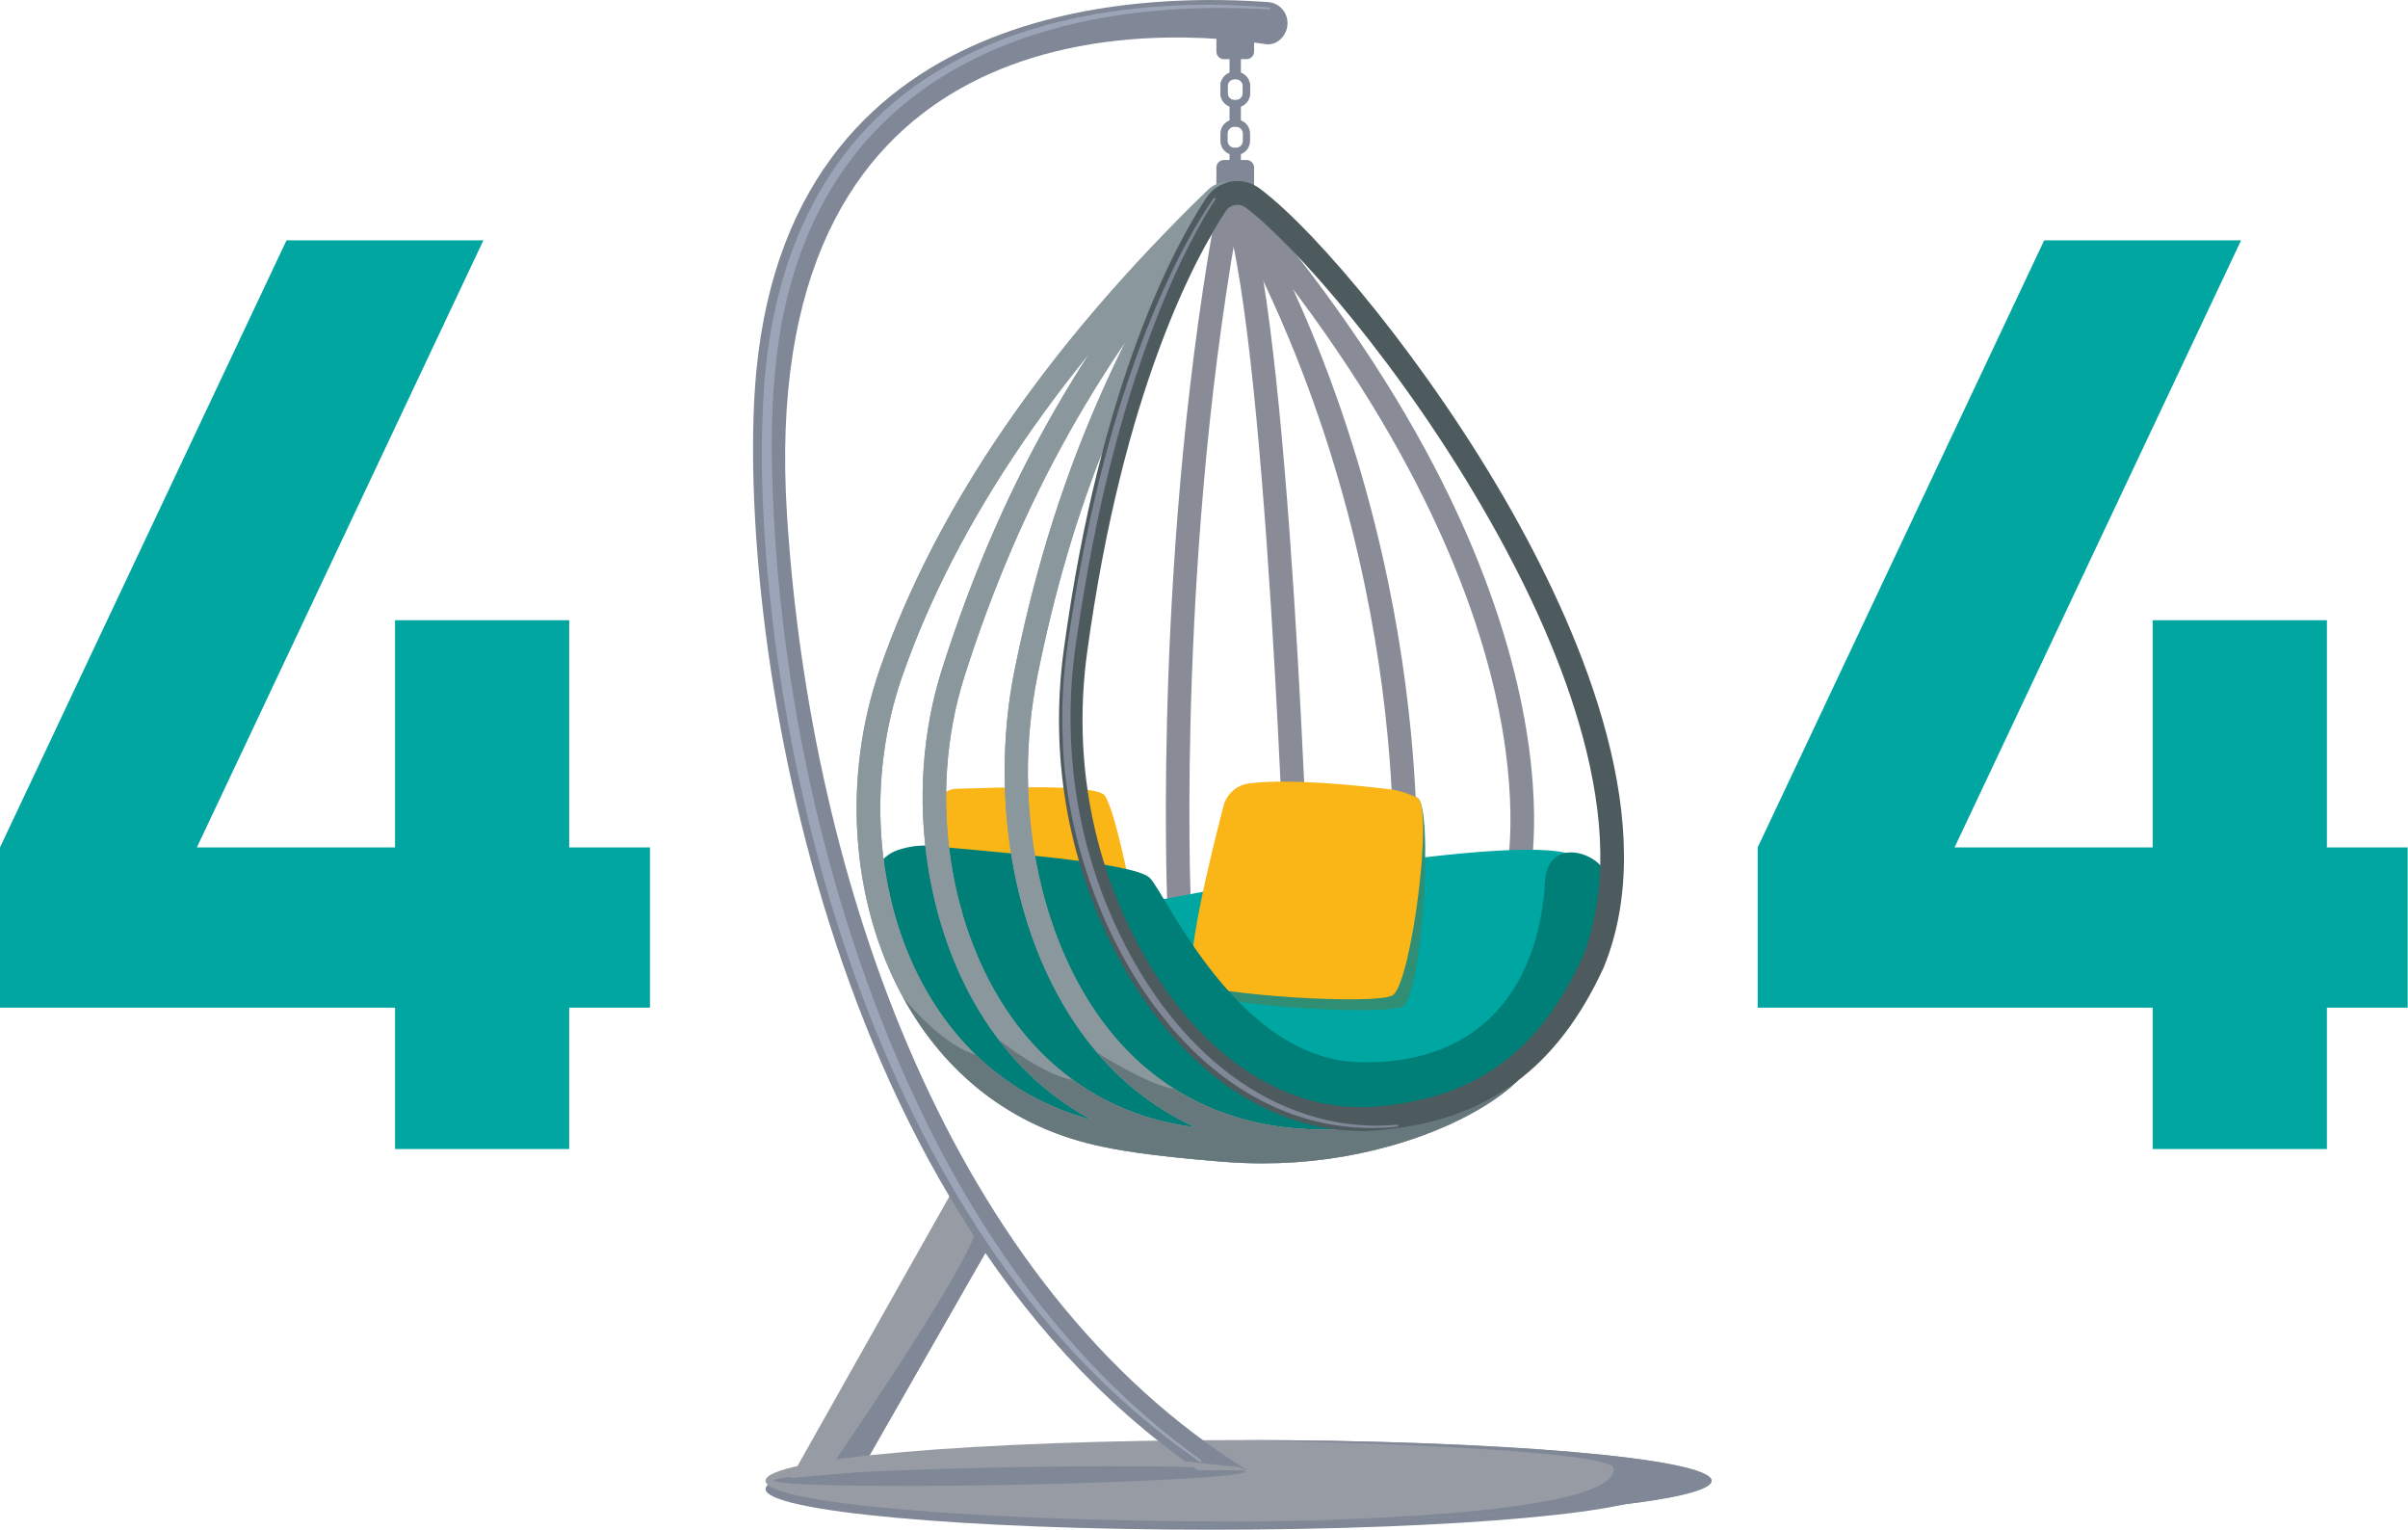 <svg width="211" height="134" viewBox="0 0 211 134" fill="none" xmlns="http://www.w3.org/2000/svg">
<g clip-path="url(#clip0_661_4106)">
<path d="M102.274 78.861C102.261 78.551 101.036 47.461 106.866 16.773L108.89 17.176C103.108 47.612 104.321 78.462 104.334 78.77L102.275 78.861L102.274 78.861Z" fill="#898C96"/>
<path d="M112.746 81.996C112.73 81.45 111.029 27.254 106.927 17.376L108.827 16.57C113.076 26.801 114.737 79.686 114.806 81.932L112.746 81.996V81.996Z" fill="#898C96"/>
<path d="M124.009 79.795L121.957 79.611C121.964 79.533 122.619 71.701 121.101 60.173C119.702 49.551 116.117 33.523 106.984 17.492L108.77 16.453C118.084 32.803 121.733 49.139 123.153 59.963C124.693 71.705 124.038 79.472 124.01 79.796L124.009 79.795Z" fill="#898C96"/>
<path d="M133.983 77.019L131.978 76.539L132.981 76.78L131.977 76.542C131.991 76.483 133.311 70.508 130.921 60.324C128.71 50.899 122.782 35.847 107.101 17.658L108.655 16.289C115.723 24.487 121.454 32.762 125.689 40.884C129.087 47.403 131.536 53.84 132.968 60.018C135.426 70.626 134.044 76.763 133.984 77.019H133.983Z" fill="#898C96"/>
<path d="M100.228 79.1C100.228 79.1 130.305 73.109 137.2 74.709C144.096 76.309 134.428 87.228 134.428 87.228L130.614 91.797L118.117 94.589L109.771 90.468L104.7 86.081L100.228 79.101V79.1Z" fill="#00A6A1"/>
<path d="M110.363 69.576C109.296 69.722 108.42 70.498 108.146 71.549C107.118 75.481 104.457 86.161 105.635 87.028C107.082 88.092 121.292 89.006 122.936 88.15C124.58 87.294 125.68 70.528 124.167 69.863C122.655 69.199 122.867 70.108 122.867 70.108C122.867 70.108 114.502 69.01 110.363 69.576V69.576Z" fill="#2F8E73"/>
<path d="M82.038 71.081C81.954 70.034 82.752 69.13 83.79 69.098C87.653 68.98 96.099 68.671 96.807 69.693C97.727 71.022 99.072 78.009 99.072 78.009L82.501 76.78L82.038 71.081V71.081Z" fill="#FAB516"/>
<path d="M109.427 68.631C108.361 68.776 107.485 69.553 107.21 70.604C106.182 74.535 103.521 85.216 104.7 86.083C106.147 87.147 120.356 88.06 122.001 87.205C123.645 86.349 125.68 70.528 124.167 69.863C122.654 69.198 121.93 69.163 121.93 69.163C121.93 69.163 113.566 68.065 109.426 68.631H109.427Z" fill="#FAB516"/>
<path d="M76.65 78.854C75.953 77.053 76.91 75.033 78.732 74.442C79.621 74.154 80.667 73.984 81.812 74.115C85.299 74.514 99.307 75.445 100.754 76.907C102.201 78.37 108.42 92.757 119.07 93.046C128.87 93.312 134.493 87.541 135.348 77.839C135.217 72.189 141.925 75.379 140.591 77.573C140.591 77.573 141.22 98.946 112.818 100.306C84.673 101.654 79.167 85.356 76.65 78.855V78.854Z" fill="#007F79"/>
<path d="M106.142 134.002C127.715 134.002 145.203 132.405 145.203 130.435C145.203 128.464 127.715 126.867 106.142 126.867C84.569 126.867 67.08 128.464 67.08 130.435C67.08 132.405 84.569 134.002 106.142 134.002Z" fill="#808796"/>
<path d="M108.47 133.284C131.33 133.284 149.861 131.686 149.861 129.716C149.861 127.746 131.33 126.148 108.47 126.148C85.611 126.148 67.079 127.746 67.079 129.716C67.079 131.686 85.611 133.284 108.47 133.284Z" fill="#979CA4"/>
<path d="M88.46 130.076C99.862 129.86 109.098 129.34 109.091 128.914C109.083 128.488 99.833 128.317 88.431 128.532C77.029 128.747 67.793 129.267 67.8 129.694C67.808 130.12 77.058 130.291 88.46 130.076Z" fill="#808796"/>
<path d="M69.285 129.478L83.873 103.586L87.03 108.549L75.367 128.934L69.285 129.478Z" fill="#979CA4"/>
<path d="M73.262 127.828C73.262 127.828 86.412 108.774 85.625 106.968C84.837 105.161 87.029 108.551 87.029 108.551L76.201 127.477L73.262 127.828Z" fill="#808796"/>
<path d="M109.291 128.789C83.325 112.671 71.009 77.323 68.959 45.098C66.242 2.361 98.32 1.937 110.891 3.867C111.885 4.02 112.758 3.151 112.816 2.132C112.873 1.125 112.123 0.256 111.131 0.185C103.03 -0.393 69.514 -1.665 66.271 32.55C64.426 52.016 70.868 105.302 104.953 128.789H109.29H109.291Z" fill="#808796"/>
<path d="M115.88 101.025C107.863 101.025 101.063 97.996 96.132 92.204C92.615 88.073 90.106 82.592 88.876 76.354C87.748 70.631 87.754 64.378 88.892 58.75C91.956 43.607 96.82 31.616 105.681 17.359L107.427 18.468C98.706 32.497 93.921 44.288 90.912 59.167C88.558 70.806 91.22 83.241 97.695 90.847C102.221 96.162 108.488 98.942 115.894 98.942C116.422 98.942 116.955 98.929 117.495 98.9L117.531 98.898H117.568C117.62 98.904 122.755 98.926 128.806 94.825L129.954 96.555C123.63 100.84 118.267 100.982 117.591 100.982H117.57C117.001 101.011 116.438 101.026 115.881 101.026L115.88 101.025Z" fill="#8A989E"/>
<path d="M114.241 101.289C111.914 101.289 110.178 101.056 109.718 100.988C109.162 101.015 108.616 101.028 108.081 101.028C97.394 101.028 91.014 95.682 87.496 91.061C81.054 82.6 79.062 69.567 82.541 58.633C87.542 42.911 94.707 30.144 105.775 17.234L107.332 18.599C96.456 31.285 89.415 43.83 84.504 59.271C81.223 69.583 83.083 81.849 89.131 89.792C92.535 94.263 98.871 99.474 109.718 98.903L109.828 98.898L109.935 98.915C109.995 98.925 116.076 99.877 121.568 98.243L122.15 100.241C119.378 101.065 116.525 101.289 114.242 101.289H114.241Z" fill="#8A989E"/>
<path d="M110.632 101.909C109.462 101.909 108.284 101.861 107.101 101.765C100.588 101.238 97.815 100.734 95.962 100.308C88.664 98.634 82.834 94.144 79.103 87.323C76.86 83.223 75.493 78.398 75.148 73.368C74.805 68.368 75.478 63.265 77.095 58.609C81.992 44.51 91.658 30.397 105.826 16.66C106.266 16.207 107.395 15.566 108.701 16.232L107.773 18.092C107.704 18.056 107.495 17.95 107.295 18.122L107.264 18.159L107.266 18.149C93.326 31.662 83.83 45.506 79.039 59.299C75.947 68.204 76.662 78.555 80.907 86.315C84.346 92.602 89.709 96.738 96.418 98.277C98.096 98.662 100.845 99.171 107.265 99.689C112.111 100.081 116.859 99.629 121.374 98.347C128.546 96.31 131.498 93.232 131.527 93.201L133.031 94.625C132.899 94.767 129.719 98.141 121.932 100.352C118.285 101.388 114.497 101.909 110.632 101.909V101.909Z" fill="#8A989E"/>
<path d="M109.231 2.227H107.244C106.881 2.227 106.586 2.524 106.586 2.892V4.516C106.586 4.883 106.881 5.181 107.244 5.181H109.231C109.594 5.181 109.889 4.883 109.889 4.516V2.892C109.889 2.524 109.594 2.227 109.231 2.227Z" fill="#808796"/>
<path d="M108.372 3.875H108.1C107.901 3.875 107.739 4.038 107.739 4.24V6.464C107.739 6.666 107.901 6.829 108.1 6.829H108.372C108.571 6.829 108.733 6.666 108.733 6.464V4.24C108.733 4.038 108.571 3.875 108.372 3.875Z" fill="#808796"/>
<path d="M108.436 8.945H108.035C107.872 8.945 107.739 9.079 107.739 9.245V10.636C107.739 10.802 107.872 10.936 108.035 10.936H108.436C108.6 10.936 108.733 10.802 108.733 10.636V9.245C108.733 9.079 108.6 8.945 108.436 8.945Z" fill="#808796"/>
<path d="M108.436 13.094H108.035C107.872 13.094 107.739 13.228 107.739 13.393V14.785C107.739 14.95 107.872 15.084 108.035 15.084H108.436C108.6 15.084 108.733 14.95 108.733 14.785V13.393C108.733 13.228 108.6 13.094 108.436 13.094Z" fill="#808796"/>
<path d="M108.313 9.404H108.162C107.487 9.404 106.938 8.849 106.938 8.167V7.534C106.938 6.852 107.486 6.297 108.162 6.297H108.313C108.987 6.297 109.537 6.851 109.537 7.534V8.167C109.537 8.848 108.988 9.404 108.313 9.404ZM108.162 6.938C107.836 6.938 107.572 7.205 107.572 7.534V8.167C107.572 8.496 107.836 8.763 108.162 8.763H108.313C108.638 8.763 108.902 8.496 108.902 8.167V7.534C108.902 7.205 108.638 6.938 108.313 6.938H108.162Z" fill="#808796"/>
<path d="M108.313 9.404H108.162C107.487 9.404 106.938 8.849 106.938 8.167V7.534C106.938 6.852 107.486 6.297 108.162 6.297H108.313C108.987 6.297 109.537 6.851 109.537 7.534V8.167C109.537 8.848 108.988 9.404 108.313 9.404ZM108.162 6.938C107.836 6.938 107.572 7.205 107.572 7.534V8.167C107.572 8.496 107.836 8.763 108.162 8.763H108.313C108.638 8.763 108.902 8.496 108.902 8.167V7.534C108.902 7.205 108.638 6.938 108.313 6.938H108.162Z" fill="#808796"/>
<path d="M108.313 13.576H108.162C107.487 13.576 106.938 13.021 106.938 12.339V11.706C106.938 11.024 107.486 10.469 108.162 10.469H108.313C108.987 10.469 109.537 11.023 109.537 11.706V12.339C109.537 13.02 108.988 13.576 108.313 13.576ZM108.162 11.11C107.836 11.11 107.572 11.377 107.572 11.706V12.339C107.572 12.668 107.836 12.935 108.162 12.935H108.313C108.638 12.935 108.902 12.668 108.902 12.339V11.706C108.902 11.377 108.638 11.11 108.313 11.11H108.162V11.11Z" fill="#808796"/>
<path d="M109.231 14.016H107.244C106.881 14.016 106.586 14.313 106.586 14.681V16.305C106.586 16.672 106.881 16.97 107.244 16.97H109.231C109.594 16.97 109.889 16.672 109.889 16.305V14.681C109.889 14.313 109.594 14.016 109.231 14.016Z" fill="#808796"/>
<path d="M108.47 128.513L103.86 128.016L104.954 128.786H109.29L108.47 128.513Z" fill="#979CA4"/>
<path d="M149.986 129.715C149.986 131.685 131.454 133.283 108.595 133.283C108.595 133.283 141.433 133.283 141.41 128.674C141.4 126.704 108.595 126.148 108.595 126.148C131.454 126.148 149.986 127.746 149.986 129.716V129.715Z" fill="#808796"/>
<g opacity="0.71">
<path d="M111.272 0.827C89.721 -0.456 70.867 7.545 68.047 31.284C67.725 33.99 67.618 36.715 67.622 39.44C67.83 59.806 72.763 82.019 82.086 100.119C85.496 106.688 89.64 112.927 94.614 118.394C96.942 120.968 99.495 123.384 102.18 125.576C102.852 126.114 103.549 126.667 104.242 127.177L105.292 127.952L105.196 128.092C100.881 125.134 96.909 121.628 93.404 117.729C87.671 111.394 83.07 104.053 79.393 96.331C73.293 83.413 69.61 69.412 67.799 55.242C66.951 48.254 66.477 41.187 66.935 34.15C67.708 22.442 72.339 11.866 82.749 5.878C84.535 4.834 86.466 3.955 88.403 3.238C94.056 1.187 100.091 0.406 106.073 0.422C107.813 0.432 109.552 0.513 111.283 0.658L111.272 0.828V0.827Z" fill="#A8B2C4"/>
</g>
<path d="M115.88 101.025C107.863 101.025 101.063 97.996 96.132 92.204C92.615 88.073 90.106 82.592 88.876 76.354C87.748 70.631 87.754 64.378 88.892 58.75C91.956 43.607 96.82 31.616 105.681 17.359L107.427 18.468C98.706 32.497 93.921 44.288 90.912 59.167C88.558 70.806 91.22 83.241 97.695 90.847C102.221 96.162 108.488 98.942 115.894 98.942C116.422 98.942 116.955 98.929 117.495 98.9L117.531 98.898H117.568C117.62 98.904 122.755 98.926 128.806 94.825L129.954 96.555C123.63 100.84 118.267 100.982 117.591 100.982H117.57C117.001 101.011 116.438 101.026 115.881 101.026L115.88 101.025Z" fill="#8A989E"/>
<path d="M114.241 101.289C111.914 101.289 110.178 101.056 109.718 100.988C109.162 101.015 108.616 101.028 108.081 101.028C97.394 101.028 91.014 95.682 87.496 91.061C81.054 82.6 79.062 69.567 82.541 58.633C87.542 42.911 94.707 30.144 105.775 17.234L107.332 18.599C96.456 31.285 89.415 43.83 84.504 59.271C81.223 69.583 83.083 81.849 89.131 89.792C92.535 94.263 98.871 99.474 109.718 98.903L109.828 98.898L109.935 98.915C109.995 98.925 116.076 99.877 121.568 98.243L122.15 100.241C119.378 101.065 116.525 101.289 114.242 101.289H114.241Z" fill="#8A989E"/>
<path d="M110.632 101.909C109.462 101.909 108.284 101.861 107.101 101.765C100.588 101.238 97.815 100.734 95.962 100.308C88.664 98.634 82.834 94.144 79.103 87.323C76.86 83.223 75.493 78.398 75.148 73.368C74.805 68.368 75.478 63.265 77.095 58.609C81.992 44.51 91.658 30.397 105.826 16.66C106.266 16.207 107.395 15.566 108.701 16.232L107.773 18.092C107.704 18.056 107.495 17.95 107.295 18.122L107.264 18.159L107.266 18.149C93.326 31.662 83.83 45.506 79.039 59.299C75.947 68.204 76.662 78.555 80.907 86.315C84.346 92.602 89.709 96.738 96.418 98.277C98.096 98.662 100.845 99.171 107.265 99.689C112.111 100.081 116.859 99.629 121.374 98.347C128.546 96.31 131.498 93.232 131.527 93.201L133.031 94.625C132.899 94.767 129.719 98.141 121.932 100.352C118.285 101.388 114.497 101.909 110.632 101.909V101.909Z" fill="#8A989E"/>
<path opacity="0.72" d="M87.496 91.062C89.352 93.498 92.003 96.138 95.663 98.088C91.766 97.064 88.345 95.144 85.519 92.418C82.367 91.462 79.103 87.32 79.103 87.32C82.834 94.141 88.663 98.631 95.962 100.306C97.814 100.73 100.588 101.236 107.101 101.763C108.284 101.859 109.461 101.907 110.631 101.907C114.497 101.907 118.284 101.385 121.931 100.35C129.718 98.138 132.898 94.765 133.03 94.622L131.526 93.198C131.512 93.214 130.724 94.034 128.989 95.106L128.805 94.829C122.754 98.929 117.619 98.906 117.566 98.902H117.492C116.953 98.931 116.42 98.945 115.891 98.945C111.011 98.945 106.625 97.737 102.906 95.392C100.61 95.067 96.131 92.207 96.131 92.207C98.574 95.076 101.476 97.266 104.757 98.747C100.276 98.203 96.758 96.591 94.033 94.613C91.395 94.189 87.496 91.061 87.496 91.061L87.496 91.062Z" fill="#5B6C71"/>
<path d="M119.291 99.072C115.593 99.072 111.883 97.942 108.456 95.752C104.188 93.025 100.435 88.663 97.606 83.14C93.488 75.104 91.972 66.016 93.221 56.857C96.415 33.428 103.009 21.416 105.696 17.338C106.197 16.576 106.966 16.069 107.858 15.911C108.749 15.752 109.641 15.962 110.368 16.504C115.438 20.274 125.298 32.104 132.388 44.639C138.894 56.142 145.584 72.438 140.521 84.755L140.503 84.796C136.469 93.543 130.392 98.041 121.377 98.953C120.683 99.033 119.988 99.074 119.291 99.074V99.072ZM108.43 17.943C108.359 17.943 108.286 17.949 108.214 17.962C107.882 18.021 107.596 18.21 107.41 18.493C104.802 22.45 98.398 34.139 95.261 57.141C94.071 65.872 95.514 74.532 99.435 82.183C104.65 92.36 112.772 97.855 121.155 96.881C129.494 96.039 134.878 92.045 138.624 83.936C140.625 79.052 140.757 72.954 139.014 65.811C137.518 59.677 134.686 52.901 130.597 45.672C122.915 32.089 113.255 21.238 109.145 18.18C108.934 18.024 108.685 17.942 108.429 17.942L108.43 17.943Z" fill="#4D5B5F"/>
<path d="M122.496 98.697C104.73 100.529 93.629 80.613 93.122 64.842C92.995 61.969 93.157 59.085 93.584 56.242C94.963 46.734 97.114 37.288 100.672 28.357C102.241 24.516 104.024 20.734 106.376 17.312L106.524 17.415C105.96 18.278 105.435 19.167 104.941 20.073C103.944 21.881 103.06 23.75 102.249 25.65C98.233 35.178 95.904 45.358 94.396 55.576C93.238 62.688 93.764 70.079 96.089 76.902C99.331 86.438 106.179 95.884 116.395 98.15C117.887 98.477 119.42 98.631 120.949 98.607C121.459 98.598 121.97 98.568 122.477 98.517L122.497 98.697H122.496Z" fill="#808796"/>
</g>
<path d="M34.615 100.653V88.271H0V74.231L25.104 21.055H42.356L17.252 74.231H34.615V54.331H49.876V74.231H56.954V88.271H49.876V100.653H34.615Z" fill="#01A6A1"/>
<path d="M188.631 100.653V88.271H154.017V74.231L179.121 21.055H196.373L171.269 74.231H188.631V54.331H203.893V74.231H210.971V88.271H203.893V100.653H188.631Z" fill="#01A6A1"/>
<defs>
<clipPath id="clip0_661_4106">
<rect width="84" height="134" fill="white" transform="translate(65.985)"/>
</clipPath>
</defs>
</svg>
